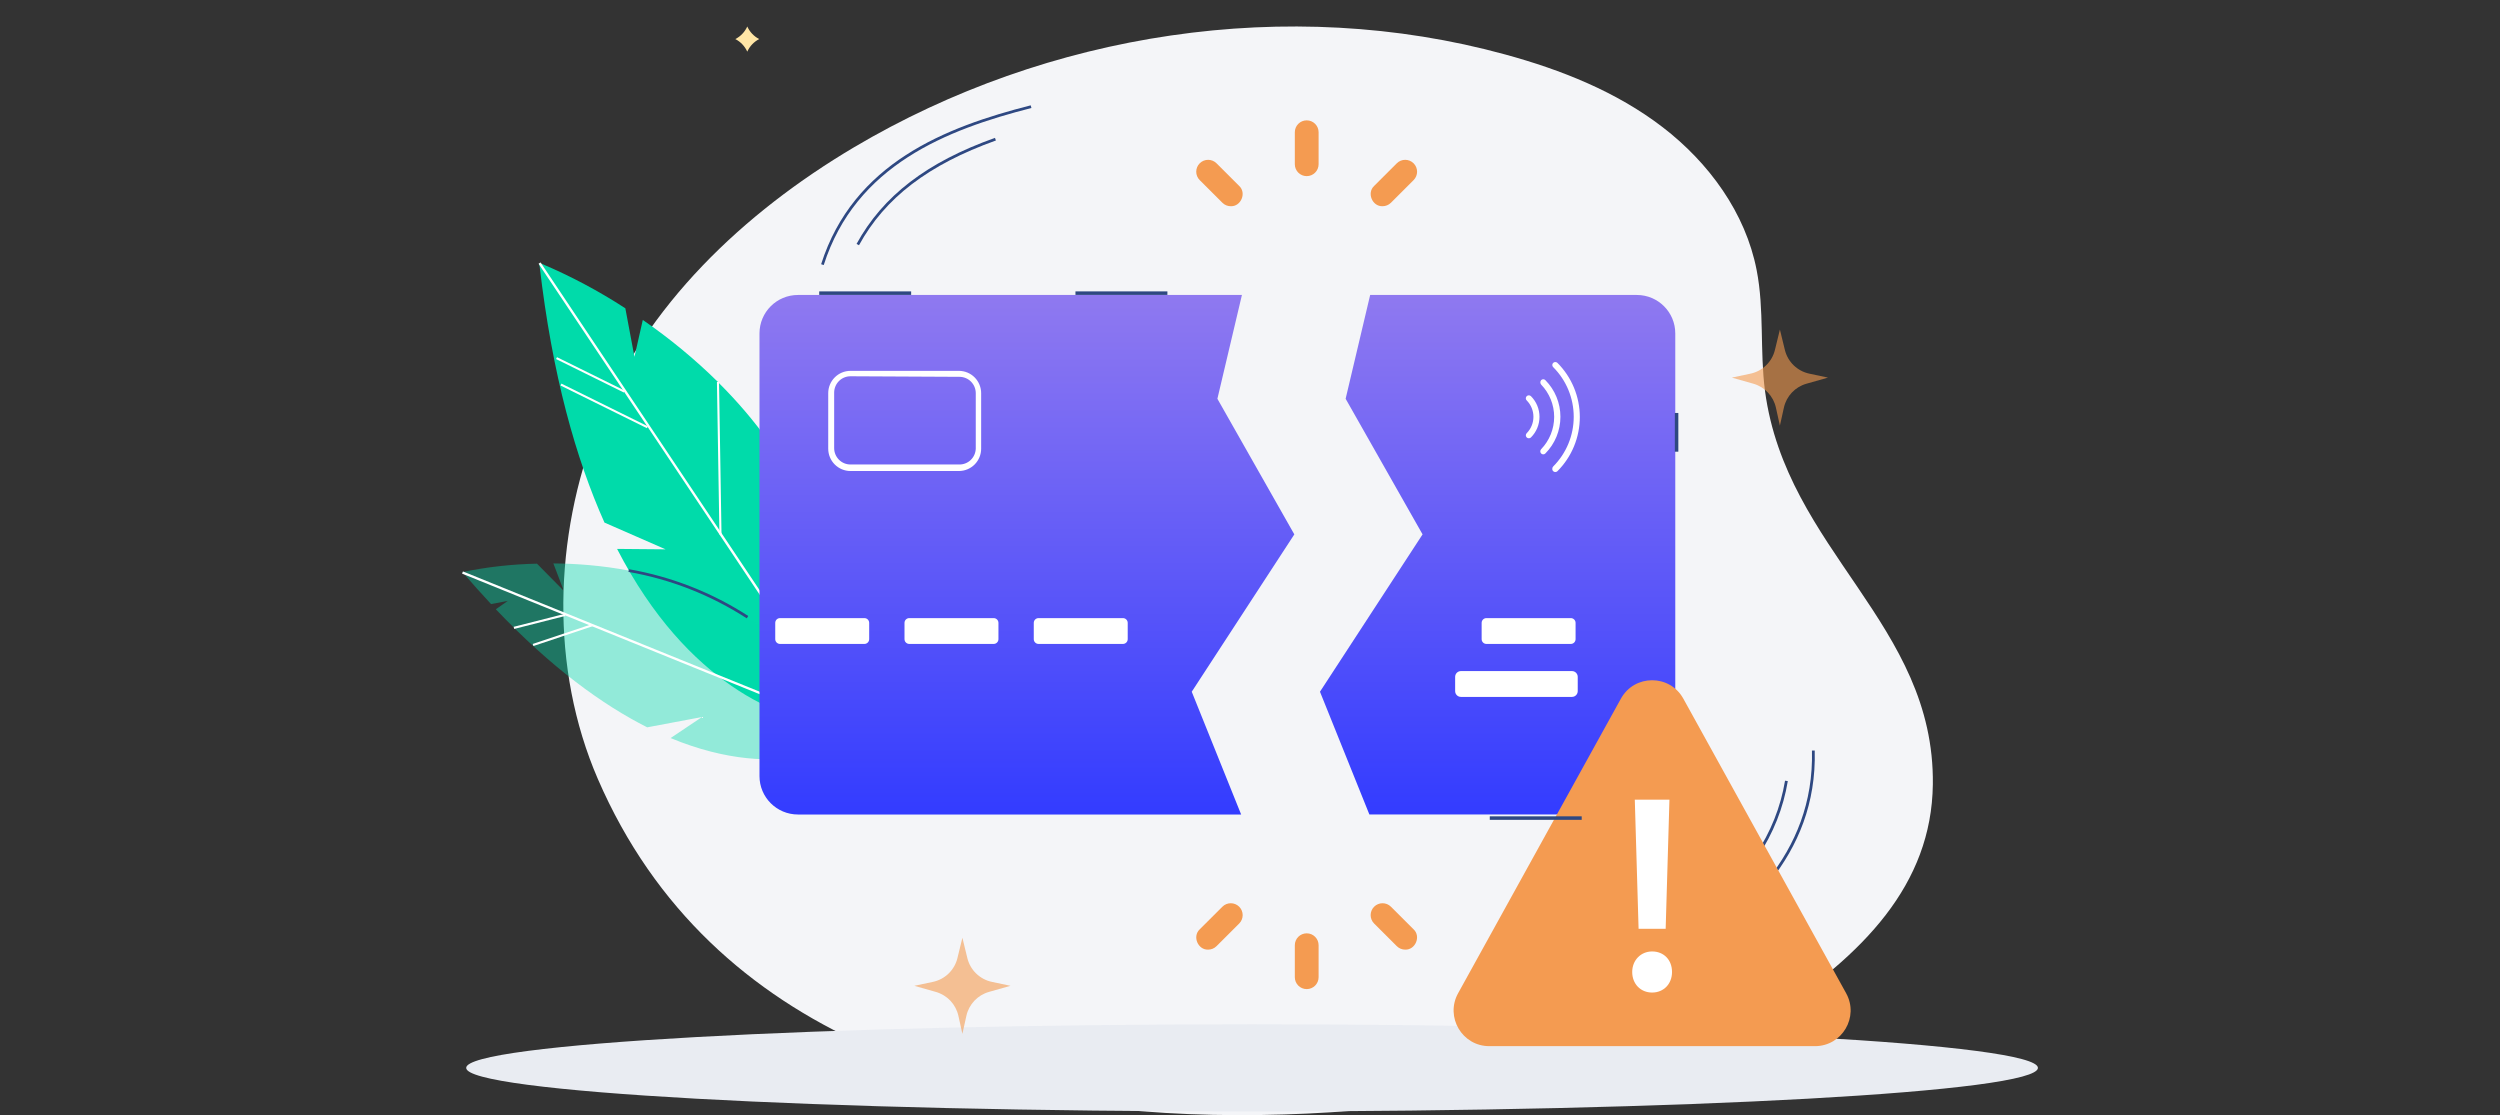 <svg width="343" height="153" viewBox="0 0 343 153" fill="none" xmlns="http://www.w3.org/2000/svg">
<rect x="0" y="0" width="343" height="153" fill="#333333" stroke="none"/>
<path d="M82.024 106.874C75.459 91.701 75.963 73.675 82.024 58.307C88.531 41.938 102.039 29.181 117.151 20.22C143.765 4.449 176.727 -0.693 206.515 7.474C214.214 9.58 221.776 12.582 228.112 17.448C234.447 22.314 239.488 29.192 241.012 37.061C242.078 42.502 241.436 48.138 242.158 53.637C245.068 75.493 265.461 85.604 265.186 107.622C265.014 121.368 255.666 130.996 242.559 139.543C231.102 147.043 113.187 178.815 82.024 106.874Z" fill="#F4F5F8"/>
<path d="M171.783 152.495C231.331 152.495 279.604 149.817 279.604 146.513C279.604 143.21 231.331 140.532 171.783 140.532C112.234 140.532 63.961 143.21 63.961 146.513C63.961 149.817 112.234 152.495 171.783 152.495Z" fill="#E9ECF2"/>
<path d="M74.031 36.097C74.031 36.212 74.031 36.338 74.031 36.465C75.772 51.511 79.014 62.922 82.933 71.699L91.319 75.369L84.846 75.311H84.663C89.555 84.813 95.249 90.588 100.336 94.085C102.939 95.905 105.791 97.338 108.803 98.341L109.261 98.49C109.651 98.617 110.017 98.72 110.407 98.812L114.669 98.41C114.669 98.203 114.726 97.996 114.749 97.788C114.772 97.581 114.749 97.535 114.749 97.409C114.749 97.282 114.749 97.064 114.806 96.891C116.994 76.807 108.436 62.301 98.594 52.512L98.503 52.408C95.322 49.272 91.871 46.423 88.192 43.896L87.046 48.957L85.797 42.297C82.162 39.934 78.329 37.894 74.34 36.2L74.031 36.097Z" fill="#00DBAA"/>
<path d="M73.893 36.188L74.076 36.465L85.43 53.455L85.625 53.754L88.73 58.39L88.833 58.539L98.697 73.309L98.709 73.332L114.794 97.409L115.035 97.765L115.425 98.34L115.791 98.306L115.413 97.731L114.852 96.891L98.984 73.137L98.686 72.7L74.294 36.2L74.157 36.004L73.893 36.188Z" fill="white"/>
<path d="M77.026 52.631L76.899 52.889L88.762 58.75L88.889 58.492L77.026 52.631Z" fill="white"/>
<path d="M76.419 49.004L76.293 49.262L85.586 53.851L85.713 53.593L76.419 49.004Z" fill="white"/>
<path d="M98.65 52.404L98.363 52.409L98.705 73.33L98.992 73.326L98.65 52.404Z" fill="white"/>
<path opacity="0.4" d="M116.856 101.481C116.856 101.481 107.519 107.704 92.006 101.262L96.314 98.375L88.798 99.79C82.657 96.695 75.68 91.634 68.027 83.593L69.665 82.443L67.374 82.88C66.09 81.499 64.773 80.038 63.444 78.486C66.812 77.787 70.237 77.402 73.675 77.335L77.353 81.062L75.921 77.301C88.454 77.393 107.221 81.281 116.856 101.481Z" fill="#00DBAA"/>
<path d="M63.516 78.402L63.396 78.701L117.42 100.594L117.54 100.295L63.516 78.402Z" fill="white"/>
<path d="M77.494 84.216L70.476 86L70.549 86.289L77.567 84.505L77.494 84.216Z" fill="white"/>
<path d="M81.189 85.642L73.091 88.351L73.186 88.635L81.283 85.925L81.189 85.642Z" fill="white"/>
<path d="M102.455 84.836L102.661 84.513C97.687 81.295 92.12 79.112 86.289 78.095L86.221 78.463C92.002 79.477 97.522 81.644 102.455 84.836Z" fill="#2E4882"/>
<path d="M100.886 5.36C101.611 5.733 102.188 6.341 102.525 7.085C102.861 6.341 103.439 5.733 104.163 5.36C103.439 4.987 102.861 4.379 102.525 3.634C102.191 4.381 101.613 4.99 100.886 5.36Z" fill="#FFE6A6"/>
<path d="M231.863 126.761C239.547 120.631 243.688 114.387 244.908 107.112L245.287 107.169C244.056 114.547 239.869 120.917 232.104 127.058L231.863 126.761Z" fill="#2E4882"/>
<path d="M228.722 132.546C238.753 125.97 248.968 117.308 248.6 102.976L248.98 102.976C249.359 117.492 239.052 126.222 228.929 132.855L228.722 132.546Z" fill="#2E4882"/>
<path d="M177.582 73.318L167.026 54.711L170.392 40.469H109.481C106.565 40.469 104.202 42.83 104.202 45.741V106.477C104.202 109.389 106.565 111.75 109.481 111.75H170.285L163.507 94.906L177.582 73.318Z" fill="url(#paint0_linear_538_19158)"/>
<path d="M224.57 40.469H187.986L184.62 54.71L195.176 73.317L181.101 94.905L187.879 111.749H224.57C227.485 111.749 229.848 109.388 229.848 106.477V45.741C229.848 42.829 227.485 40.469 224.57 40.469Z" fill="url(#paint1_linear_538_19158)"/>
<path d="M179.281 24.165C178.38 24.165 177.65 23.436 177.65 22.535V18.144C177.65 17.243 178.38 16.513 179.281 16.513C180.181 16.513 180.912 17.243 180.912 18.144V22.535C180.912 23.436 180.181 24.165 179.281 24.165Z" fill="#F49B51"/>
<path d="M189.684 28.294C188.288 28.344 187.49 26.478 188.532 25.51L191.641 22.405C192.279 21.768 193.311 21.77 193.947 22.407C194.584 23.044 194.583 24.077 193.945 24.713L190.836 27.818C190.517 28.136 190.101 28.294 189.684 28.294Z" fill="#F49B51"/>
<path d="M168.864 28.295C168.447 28.295 168.03 28.136 167.712 27.818L164.602 24.713C163.965 24.077 163.964 23.044 164.6 22.407C165.237 21.769 166.269 21.769 166.907 22.405L170.016 25.51C171.058 26.478 170.26 28.344 168.864 28.295Z" fill="#F49B51"/>
<path d="M179.281 135.705C178.38 135.705 177.65 134.975 177.65 134.074V129.684C177.65 128.783 178.38 128.053 179.281 128.053C180.181 128.053 180.912 128.783 180.912 129.684V134.074C180.912 134.975 180.181 135.705 179.281 135.705Z" fill="#F49B51"/>
<path d="M192.793 130.29C192.376 130.29 191.959 130.131 191.641 129.813L188.531 126.709C187.894 126.073 187.893 125.04 188.53 124.403C189.166 123.765 190.198 123.764 190.836 124.401L193.945 127.505C194.987 128.474 194.189 130.34 192.793 130.29Z" fill="#F49B51"/>
<path d="M165.754 130.29C164.359 130.34 163.561 128.473 164.602 127.505L167.712 124.401C168.349 123.764 169.382 123.765 170.018 124.403C170.654 125.04 170.653 126.073 170.016 126.709L166.906 129.813C166.588 130.131 166.171 130.29 165.754 130.29Z" fill="#F49B51"/>
<path d="M222.389 95.855L200.051 136.274C198.248 139.534 200.607 143.533 204.332 143.533H249.009C252.735 143.533 255.093 139.535 253.291 136.274L230.953 95.855C229.091 92.487 224.25 92.487 222.389 95.855Z" fill="#F49B51"/>
<path d="M228.529 127.433L229.048 109.713H224.294L224.814 127.433H228.529Z" fill="white"/>
<path d="M226.671 130.539C225.114 130.539 223.939 131.751 223.939 133.358C223.939 134.992 225.088 136.178 226.671 136.178C228.254 136.178 229.402 134.992 229.402 133.358C229.402 131.699 228.279 130.539 226.671 130.539Z" fill="white"/>
<path opacity="0.6" d="M248.243 51.266L250.797 51.808L247.843 52.646C246.287 53.087 245.099 54.347 244.75 55.926L244.202 58.403L243.655 55.926C243.305 54.347 242.118 53.087 240.562 52.646L237.608 51.808L240.162 51.266C241.816 50.916 243.122 49.648 243.522 48.005L244.202 45.213L244.882 48.005C245.282 49.648 246.589 50.916 248.243 51.266Z" fill="#F49B51"/>
<path opacity="0.6" d="M136.08 134.712L138.634 135.253L135.68 136.091C134.125 136.533 132.937 137.792 132.587 139.372L132.04 141.848L131.492 139.372C131.143 137.793 129.955 136.533 128.399 136.091L125.445 135.253L128 134.712C129.653 134.361 130.96 133.094 131.36 131.451L132.04 128.659L132.72 131.451C133.12 133.094 134.426 134.362 136.08 134.712Z" fill="#F49B51"/>
<path d="M113.632 61.559V53.946C113.632 53.134 113.953 52.354 114.526 51.78C115.098 51.205 115.874 50.882 116.683 50.882H131.582C132.388 50.887 133.159 51.212 133.727 51.786C134.296 52.361 134.614 53.137 134.614 53.946V61.559C134.614 62.368 134.296 63.145 133.727 63.719C133.159 64.293 132.388 64.618 131.582 64.623H116.683C115.874 64.623 115.098 64.3 114.526 63.725C113.953 63.151 113.632 62.371 113.632 61.559ZM116.683 51.624C116.09 51.624 115.521 51.861 115.102 52.282C114.683 52.703 114.447 53.275 114.447 53.87V61.483C114.447 62.078 114.683 62.649 115.102 63.071C115.521 63.492 116.09 63.728 116.683 63.728H131.582C132.172 63.744 132.744 63.524 133.174 63.118C133.603 62.711 133.855 62.151 133.875 61.559V53.946C133.875 53.354 133.642 52.786 133.227 52.365C132.811 51.944 132.247 51.706 131.657 51.701L116.683 51.624Z" fill="white"/>
<path d="M212.977 64.292C212.978 64.18 213.024 64.073 213.104 63.995C213.995 63.101 214.702 62.039 215.184 60.871C215.667 59.703 215.915 58.45 215.915 57.186C215.915 55.921 215.667 54.669 215.184 53.5C214.702 52.332 213.995 51.27 213.104 50.377C213.063 50.339 213.03 50.293 213.007 50.242C212.985 50.191 212.973 50.135 212.973 50.079C212.973 50.023 212.985 49.968 213.007 49.917C213.03 49.866 213.063 49.82 213.104 49.782C213.182 49.71 213.284 49.67 213.389 49.67C213.495 49.67 213.597 49.71 213.675 49.782C214.65 50.757 215.424 51.916 215.951 53.192C216.479 54.468 216.751 55.836 216.751 57.218C216.751 58.599 216.479 59.967 215.951 61.243C215.424 62.519 214.65 63.678 213.675 64.653C213.597 64.725 213.495 64.765 213.389 64.765C213.284 64.765 213.182 64.725 213.104 64.653C213.056 64.607 213.019 64.551 212.997 64.488C212.975 64.425 212.968 64.358 212.977 64.292Z" fill="white"/>
<path d="M211.332 52.459C211.335 52.351 211.372 52.246 211.438 52.161C211.475 52.12 211.521 52.087 211.572 52.064C211.623 52.042 211.678 52.03 211.734 52.03C211.79 52.03 211.845 52.042 211.896 52.064C211.947 52.087 211.992 52.12 212.03 52.161C213.349 53.498 214.09 55.304 214.09 57.185C214.09 59.067 213.349 60.873 212.03 62.21C211.992 62.251 211.947 62.284 211.896 62.306C211.845 62.329 211.79 62.341 211.734 62.341C211.678 62.341 211.623 62.329 211.572 62.306C211.521 62.284 211.475 62.251 211.438 62.21C211.366 62.132 211.327 62.029 211.327 61.923C211.327 61.817 211.366 61.715 211.438 61.636C212.588 60.447 213.232 58.854 213.232 57.196C213.232 55.538 212.588 53.945 211.438 52.756C211.372 52.67 211.335 52.566 211.332 52.459Z" fill="white"/>
<path d="M209.342 59.725C209.343 59.612 209.389 59.506 209.469 59.427C210.057 58.831 210.387 58.025 210.387 57.186C210.387 56.347 210.057 55.541 209.469 54.944C209.428 54.907 209.395 54.861 209.372 54.809C209.35 54.758 209.338 54.703 209.338 54.647C209.338 54.591 209.35 54.536 209.372 54.485C209.395 54.434 209.428 54.388 209.469 54.35C209.547 54.278 209.649 54.238 209.755 54.238C209.861 54.238 209.963 54.278 210.041 54.35C210.414 54.721 210.71 55.163 210.913 55.65C211.115 56.136 211.219 56.658 211.219 57.186C211.219 57.713 211.115 58.235 210.913 58.722C210.71 59.209 210.414 59.651 210.041 60.022C209.963 60.094 209.861 60.133 209.755 60.133C209.649 60.133 209.547 60.094 209.469 60.022C209.389 59.944 209.343 59.837 209.342 59.725Z" fill="white"/>
<path d="M118.599 84.804H107.016C106.655 84.804 106.363 85.097 106.363 85.459V87.691C106.363 88.053 106.655 88.347 107.016 88.347H118.599C118.96 88.347 119.252 88.053 119.252 87.691V85.459C119.252 85.097 118.96 84.804 118.599 84.804Z" fill="white"/>
<path d="M136.334 84.804H124.751C124.39 84.804 124.098 85.097 124.098 85.459V87.691C124.098 88.053 124.39 88.347 124.751 88.347H136.334C136.694 88.347 136.987 88.053 136.987 87.691V85.459C136.987 85.097 136.694 84.804 136.334 84.804Z" fill="white"/>
<path d="M154.069 84.804H142.486C142.125 84.804 141.833 85.097 141.833 85.459V87.691C141.833 88.053 142.125 88.347 142.486 88.347H154.069C154.43 88.347 154.722 88.053 154.722 87.691V85.459C154.722 85.097 154.43 84.804 154.069 84.804Z" fill="white"/>
<path d="M215.517 84.804H203.934C203.574 84.804 203.281 85.097 203.281 85.459V87.691C203.281 88.053 203.574 88.347 203.934 88.347H215.517C215.878 88.347 216.17 88.053 216.17 87.691V85.459C216.17 85.097 215.878 84.804 215.517 84.804Z" fill="white"/>
<path d="M215.675 92.072H200.437C200 92.072 199.646 92.428 199.646 92.866V94.822C199.646 95.26 200 95.615 200.437 95.615H215.675C216.111 95.615 216.465 95.26 216.465 94.822V92.866C216.465 92.428 216.111 92.072 215.675 92.072Z" fill="white"/>
<path d="M117.853 33.648L117.517 33.469C121.126 26.883 127.155 22.251 136.511 18.915L136.638 19.275C127.381 22.585 121.406 27.156 117.853 33.648Z" fill="#2E4882"/>
<path d="M113.015 36.366L112.658 36.25C117.09 22.375 129.681 17.44 141.412 14.452L141.514 14.817C129.874 17.788 117.401 22.667 113.015 36.366Z" fill="#2E4882"/>
<path d="M230.269 56.658H229.787V61.972H230.269V56.658Z" fill="#2E4882"/>
<path d="M160.167 39.979H147.553V40.461H160.167V39.979Z" fill="#2E4882"/>
<path d="M217.01 112H204.396V112.482H217.01V112Z" fill="#2E4882"/>
<path d="M125.01 39.979H112.396V40.461H125.01V39.979Z" fill="#2E4882"/>
<defs>
<linearGradient id="paint0_linear_538_19158" x1="140.892" y1="40.469" x2="140.892" y2="111.75" gradientUnits="userSpaceOnUse">
<stop stop-color="#8F79F0"/>
<stop offset="1" stop-color="#333CFF"/>
</linearGradient>
<linearGradient id="paint1_linear_538_19158" x1="205.474" y1="40.469" x2="205.474" y2="111.749" gradientUnits="userSpaceOnUse">
<stop stop-color="#8F79F0"/>
<stop offset="1" stop-color="#333CFF"/>
</linearGradient>
</defs>
</svg>
